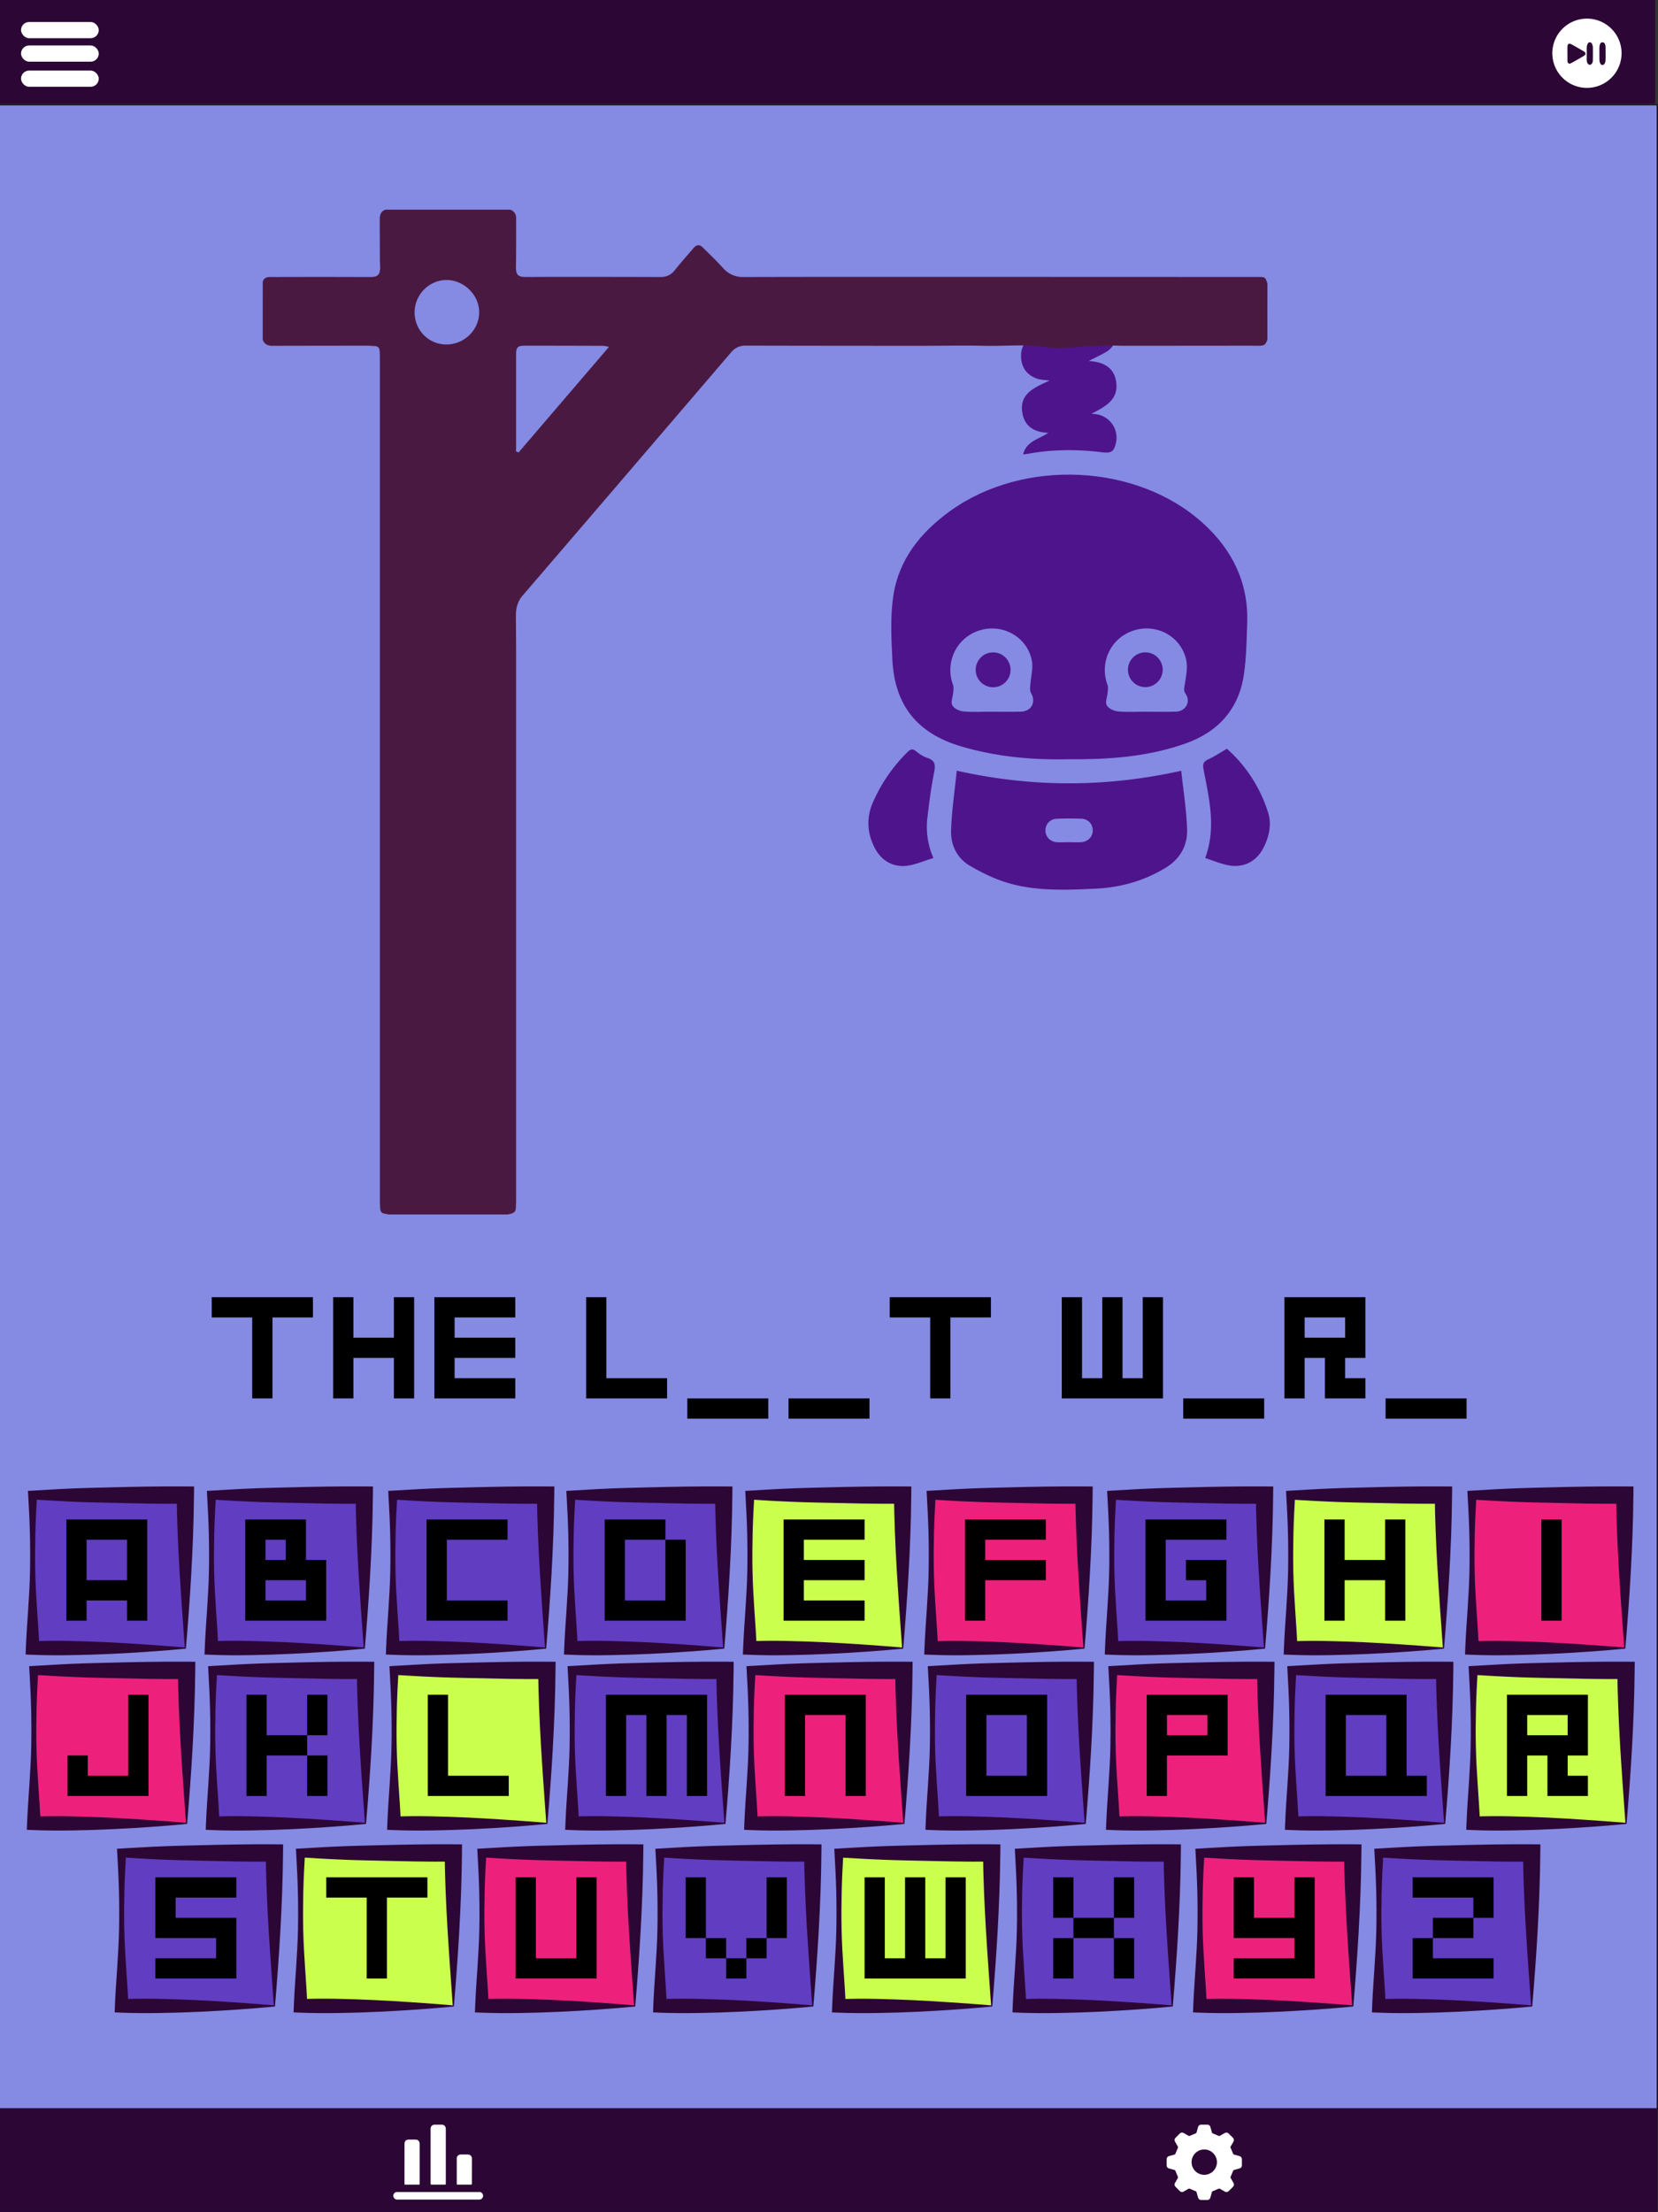 <svg xmlns="http://www.w3.org/2000/svg" xmlns:xlink="http://www.w3.org/1999/xlink" viewBox="0 0 2048 2732"><rect x="0" y="0" width="2048" height="2732" fill="#333333" stroke="none"/><defs><style>.cls-1{fill:none;}.cls-2{fill:#858ae3;stroke:#000;stroke-miterlimit:10;}.cls-3{fill:#4e148c;}.cls-4{fill:#613dc1;}.cls-5{fill:#2c0735;}.cls-6{fill:#ed217c;}.cls-7{fill:#cbff4d;}.cls-8{fill:#4a1942;}.cls-9{fill:#fff;}.cls-10{clip-path:url(#clip-path);}</style><clipPath id="clip-path"><rect class="cls-1" x="485.81" y="2624.17" width="110.92" height="92.49"/></clipPath></defs><g id="background"><rect class="cls-2" x="-5" y="129.5" width="2052" height="2475"/></g><g id="Layer_2" data-name="Layer 2"><path class="cls-3" d="M1358.37,381.16c13.51,5.82,22.28,15.16,21.45,30.72-.57,10.77-6,18.91-15.62,24.06-5.77,3.09-11.67,6-19.47,9.95,18.36,1,31.2,8,33.9,25.3,3.55,22.84-13.74,30.95-30.36,39.92,2,.17,4.11.24,6.14.54a29.25,29.25,0,0,1,24.19,34.61c-2.41,11.59-5.9,13.79-17.52,12.34-30.6-3.83-61.16-3.65-91.59,1.92-1.64.31-3.31.47-5.66.8,3.87-16.47,19.2-18.68,31.22-26.76-17.13-.51-28.93-7.58-32-23.6-4.74-24.44,14.22-32.14,33.45-40.91-6.6-.93-11.14-.88-15.18-2.26-12-4.1-19-12.74-20-25.34-1-12.93,4.75-22.74,16.41-28.65,21.68-11,43.45-21.77,65.19-32.64Z"/><path class="cls-3" d="M1320.51,937.72c-45.22,1.08-89.9-3-133.36-15.88-54.37-16.1-82.13-50.86-84.89-107.23-1.27-26.17-2.64-52.89,1.17-78.6,6.7-45.07,33.8-78.53,70.13-104.78,90.61-65.48,231.32-58.78,312.63,15.17,36.1,32.83,56,73.29,54.37,122.86-.71,21.11-1,42.39-4,63.24-6.11,43.09-31.58,71.38-72.19,85.78-41.75,14.8-85.26,19.11-129.29,19.43C1330.25,937.75,1325.38,937.72,1320.51,937.72Zm95.4-58.68v0c12.3,0,24.61.36,36.89-.1,12-.45,18.39-12.39,11.7-22-2.78-4-1.74-6.7-1.15-10.7,1.49-10.25,4-21.18,1.9-31-6.26-29.3-36.6-45.62-64.9-36.53s-42.73,39.39-32.26,67.56c1,2.68.31,6.06.07,9.08-.43,5.35-3.2,11.78-1.11,15.71s8.76,7.14,13.71,7.61C1392.39,879.78,1404.19,879,1415.91,879Zm-190.83,0c12,0,24,.25,36-.07,13-.36,19-11.9,12.48-22.94-1.39-2.37-1.2-5.94-1-8.91.62-10.64,4-21.78,1.91-31.8-6.12-29.25-36.62-45.64-64.88-36.6s-42.75,39.39-32.31,67.54c1,2.69.35,6.08.11,9.12-.43,5.34-3.23,11.75-1.15,15.67s8.74,7.19,13.68,7.65C1201.56,879.79,1213.36,879,1225.08,879Z"/><path class="cls-3" d="M1459.1,952c2.62,24.94,6.47,48.66,7.2,72.47.62,20.27-8.94,36.8-27,47.64-26.56,16-55.3,24.06-86.25,25.48-37,1.7-74.06,3.41-109.88-7.64-15.66-4.82-30.8-12.29-45-20.58-16-9.32-23.88-25.54-23.36-43.38.72-24.37,4.44-48.66,7-74.1C1274.93,972.67,1365.64,972.67,1459.1,952Zm-138.76,88.22c5.16,0,10.33.3,15.46-.07,8.24-.59,14-6.82,14-14.56a14.19,14.19,0,0,0-14-14.41c-10-.38-20-.35-30.06,0-8.38.27-14.17,6.28-14.38,14.07-.22,8.09,5.73,14.42,14.43,15C1310.59,1040.47,1315.48,1040.22,1320.34,1040.21Z"/><path class="cls-3" d="M1152.94,1059.71c-10.48,3.31-19.52,7-28.92,9-18.27,3.8-34.29-4.14-43.12-20.71-9.87-18.52-11-37.79-2.64-57a198.52,198.52,0,0,1,42.49-61.86c3.51-3.49,6.19-5,10.74-1.28,4.15,3.4,8.93,6.59,14,8.25,10,3.27,10.16,9.05,8.31,18.18-3.67,18.15-6,36.61-8.19,55A95.66,95.66,0,0,0,1152.94,1059.71Z"/><path class="cls-3" d="M1488.67,1059.74c14-37.94,4.69-73.82-2.06-109.62-1.28-6.78,0-9.54,6-12.31,7.72-3.59,14.87-8.38,22.91-13a171.25,171.25,0,0,1,37,46.34,176.16,176.16,0,0,1,14,32.88c4.27,14.21,1.26,28.34-5.11,41.61-8.94,18.64-25.8,27.21-45.93,22.71C1506.64,1066.34,1498.15,1062.83,1488.67,1059.74Z"/><path class="cls-3" d="M1436.16,827a21.44,21.44,0,1,1-21.49-21.25A21.35,21.35,0,0,1,1436.16,827Z"/><path class="cls-3" d="M1227,848.81a21.52,21.52,0,1,1,21.24-21.52A21.41,21.41,0,0,1,1227,848.81Z"/><rect class="cls-4" x="40.29" y="1846.54" width="188.64" height="188.96"/><path class="cls-5" d="M229.64,2036.21c-14.37,1.43-29.46,2.62-44.85,3.72s-31.2,2-47.2,2.76-32.2,1.29-48.47,1.55-32.61.26-48.83-.39l-8.65-.35.31-8c.6-15.75,1.8-31.49,2.82-47.24s2-31.49,2.3-47.24.25-31.49-.14-47.24-1.22-31.49-2.11-47.24l-.29-5.14,5.76-.33,23.58-1.37,11.8-.65,11.79-.53c15.72-.75,31.44-1,47.16-1.43s31.44-.78,47.16-1,31.44-.32,47.16-.21l10.78.08-.1,10.6c-.16,16.38-.54,32.77-1.13,49.06s-1.35,32.48-2.25,48.45-1.92,31.71-3.07,47.09S230.92,2021.65,229.64,2036.21Zm-1.41-1.42c-1.28-16.94-2.43-33.32-3.53-49.41s-2.16-31.85-3.07-47.38-1.68-30.84-2.25-46-1-30.3-1.13-45.42l10.69,10.68c-15.72.12-31.44.08-47.16-.2s-31.44-.66-47.16-1-31.44-.68-47.16-1.42L75.67,1854l-11.8-.64L40.29,1852l5.48-5.48c-.89,15.75-1.75,31.49-2.11,47.24s-.49,31.49-.14,47.24,1.23,31.49,2.3,47.24,2.22,31.49,2.82,47.24l-8.35-8.35c15.23-.65,30.31-.74,45.5-.39s30.4.81,45.85,1.55,31.09,1.67,47.12,2.76S211.16,2033.36,228.23,2034.79Z"/><path d="M156.93,2001.7v-25h-50v25h-25v-125h100v125h-25Zm0-50v-50h-50v50h50Z"/><rect class="cls-6" x="41.79" y="2063.04" width="188.64" height="188.96"/><path class="cls-5" d="M231.14,2252.71c-14.37,1.43-29.46,2.62-44.85,3.72s-31.2,2-47.2,2.76-32.2,1.29-48.47,1.55-32.61.26-48.83-.39l-8.65-.35.31-8c.6-15.75,1.8-31.49,2.82-47.24s2-31.49,2.3-47.24.25-31.49-.14-47.24-1.22-31.49-2.11-47.24L36,2057.9l5.76-.33,23.58-1.37,11.8-.65L89,2055c15.72-.75,31.44-1,47.16-1.43s31.44-.78,47.16-1,31.44-.32,47.16-.21l10.78.08-.1,10.6c-.16,16.38-.54,32.77-1.13,49.06s-1.35,32.48-2.25,48.45-1.92,31.71-3.07,47.09S232.42,2238.15,231.14,2252.71Zm-1.41-1.42c-1.28-16.94-2.43-33.32-3.53-49.41S224,2170,223.13,2154.5s-1.68-30.84-2.25-46-1-30.3-1.13-45.42l10.69,10.68c-15.72.12-31.44.08-47.16-.2s-31.44-.66-47.16-1-31.44-.68-47.16-1.42l-11.79-.54-11.8-.64-23.58-1.37,5.48-5.48c-.89,15.75-1.75,31.49-2.11,47.24s-.49,31.49-.14,47.24,1.23,31.49,2.3,47.24,2.22,31.49,2.82,47.24l-8.35-8.35c15.23-.65,30.31-.74,45.5-.39s30.4.81,45.85,1.55,31.09,1.67,47.12,2.76S212.66,2249.86,229.73,2251.29Z"/><path d="M158.43,2218.2h-75v-50h25v25h50v-100h25v125h-25Z"/><rect class="cls-4" x="150.29" y="2288.54" width="188.64" height="188.96"/><path class="cls-5" d="M339.64,2478.21c-14.37,1.43-29.46,2.62-44.85,3.72s-31.2,2-47.2,2.76-32.2,1.29-48.47,1.55-32.61.26-48.83-.39l-8.65-.35.31-8c.6-15.75,1.8-31.49,2.82-47.24s2-31.49,2.3-47.24.25-31.49-.14-47.24-1.22-31.49-2.11-47.24l-.29-5.14,5.76-.33,23.58-1.37,11.8-.65,11.79-.53c15.72-.75,31.44-1,47.16-1.43s31.44-.78,47.16-1,31.44-.32,47.16-.21l10.78.08-.1,10.6c-.16,16.38-.54,32.77-1.13,49.06s-1.35,32.48-2.25,48.45-1.92,31.71-3.07,47.09S340.92,2463.65,339.64,2478.21Zm-1.41-1.42c-1.28-16.94-2.43-33.32-3.53-49.41s-2.16-31.85-3.07-47.38-1.68-30.84-2.25-46-1-30.3-1.13-45.42l10.69,10.68c-15.72.12-31.44.08-47.16-.2s-31.44-.66-47.16-1-31.44-.68-47.16-1.42l-11.79-.54-11.8-.64L150.29,2294l5.48-5.48c-.89,15.75-1.75,31.49-2.11,47.24s-.49,31.49-.14,47.24,1.23,31.49,2.3,47.24,2.22,31.49,2.82,47.24l-8.35-8.35c15.23-.65,30.31-.74,45.5-.39s30.4.81,45.85,1.55,31.09,1.67,47.12,2.76S321.16,2475.36,338.23,2476.79Z"/><path d="M266.93,2443.7h-75v-25h75v-25h-75v-75h100v25h-75v25h75v75h-25Z"/><rect class="cls-4" x="261.29" y="1846.54" width="188.64" height="188.96"/><path class="cls-5" d="M450.64,2036.21c-14.37,1.43-29.46,2.62-44.85,3.72s-31.2,2-47.2,2.76-32.2,1.29-48.47,1.55-32.61.26-48.83-.39l-8.65-.35.31-8c.6-15.75,1.8-31.49,2.82-47.24s2-31.49,2.3-47.24.25-31.49-.14-47.24-1.22-31.49-2.11-47.24l-.29-5.14,5.76-.33,23.58-1.37,11.8-.65,11.79-.53c15.72-.75,31.44-1,47.16-1.43s31.44-.78,47.16-1,31.44-.32,47.16-.21l10.78.08-.1,10.6c-.16,16.38-.54,32.77-1.13,49.06s-1.35,32.48-2.25,48.45-1.92,31.71-3.07,47.09S451.92,2021.65,450.64,2036.21Zm-1.41-1.42c-1.28-16.94-2.43-33.32-3.53-49.41s-2.16-31.85-3.07-47.38-1.68-30.84-2.25-46-1-30.3-1.13-45.42l10.69,10.68c-15.72.12-31.44.08-47.16-.2s-31.44-.66-47.16-1-31.44-.68-47.16-1.42l-11.79-.54-11.8-.64L261.29,1852l5.48-5.48c-.89,15.75-1.75,31.49-2.11,47.24s-.49,31.49-.14,47.24,1.23,31.49,2.3,47.24,2.22,31.49,2.82,47.24l-8.35-8.35c15.23-.65,30.31-.74,45.5-.39s30.4.81,45.85,1.55,31.09,1.67,47.12,2.76S432.16,2033.36,449.23,2034.79Z"/><path d="M377.93,2001.7h-75v-125h75v50h25v75h-25Zm-25-75v-25h-25v25h25Zm25,50v-25h-50v25h50Z"/><rect class="cls-4" x="262.79" y="2063.04" width="188.64" height="188.96"/><path class="cls-5" d="M452.14,2252.71c-14.37,1.43-29.46,2.62-44.85,3.72s-31.2,2-47.2,2.76-32.2,1.29-48.47,1.55-32.61.26-48.83-.39l-8.65-.35.31-8c.6-15.75,1.8-31.49,2.82-47.24s2-31.49,2.3-47.24.25-31.49-.14-47.24-1.22-31.49-2.11-47.24l-.29-5.14,5.76-.33,23.58-1.37,11.8-.65L310,2055c15.72-.75,31.44-1,47.16-1.43s31.44-.78,47.16-1,31.44-.32,47.16-.21l10.78.08-.1,10.6c-.16,16.38-.54,32.77-1.13,49.06s-1.35,32.48-2.25,48.45-1.92,31.71-3.07,47.09S453.42,2238.15,452.14,2252.71Zm-1.41-1.42c-1.28-16.94-2.43-33.32-3.53-49.41S445,2170,444.13,2154.5s-1.68-30.84-2.25-46-1-30.3-1.13-45.42l10.69,10.68c-15.72.12-31.44.08-47.16-.2s-31.44-.66-47.16-1-31.44-.68-47.16-1.42l-11.79-.54-11.8-.64-23.58-1.37,5.48-5.48c-.89,15.75-1.75,31.49-2.11,47.24s-.49,31.49-.14,47.24,1.23,31.49,2.3,47.24,2.22,31.49,2.82,47.24l-8.35-8.35c15.23-.65,30.31-.74,45.5-.39s30.4.81,45.85,1.55,31.09,1.67,47.12,2.76S433.66,2249.86,450.73,2251.29Z"/><path d="M304.43,2218.2v-125h25v50h50v25h-50v50h-25Zm75-87.5v-37.5h25v50h-25Zm0,87.5v-50h25v50h-25Z"/><rect class="cls-7" x="371.29" y="2288.54" width="188.64" height="188.96"/><path class="cls-5" d="M560.64,2478.21c-14.37,1.43-29.46,2.62-44.85,3.72s-31.2,2-47.2,2.76-32.2,1.29-48.47,1.55-32.61.26-48.83-.39l-8.65-.35.31-8c.6-15.75,1.8-31.49,2.82-47.24s2-31.49,2.3-47.24.25-31.49-.14-47.24-1.22-31.49-2.11-47.24l-.29-5.14,5.76-.33,23.58-1.37,11.8-.65,11.79-.53c15.72-.75,31.44-1,47.16-1.43s31.44-.78,47.16-1,31.44-.32,47.16-.21l10.78.08-.1,10.6c-.16,16.38-.54,32.77-1.13,49.06s-1.35,32.48-2.25,48.45-1.92,31.71-3.07,47.09S561.92,2463.65,560.64,2478.21Zm-1.41-1.42c-1.28-16.94-2.43-33.32-3.53-49.41s-2.16-31.85-3.07-47.38-1.68-30.84-2.25-46-1-30.3-1.13-45.42l10.69,10.68c-15.72.12-31.44.08-47.16-.2s-31.44-.66-47.16-1-31.44-.68-47.16-1.42l-11.79-.54-11.8-.64L371.29,2294l5.48-5.48c-.89,15.75-1.75,31.49-2.11,47.24s-.49,31.49-.14,47.24,1.23,31.49,2.3,47.24,2.22,31.49,2.82,47.24l-8.35-8.35c15.23-.65,30.31-.74,45.5-.39s30.4.81,45.85,1.55,31.09,1.67,47.12,2.76S542.16,2475.36,559.23,2476.79Z"/><path d="M452.93,2443.7v-100h-50v-25h125v25h-50v100h-25Z"/><rect class="cls-4" x="485.29" y="1846.54" width="188.64" height="188.96"/><path class="cls-5" d="M674.64,2036.21c-14.37,1.43-29.46,2.62-44.85,3.72s-31.2,2-47.2,2.76-32.2,1.29-48.47,1.55-32.61.26-48.83-.39l-8.65-.35.31-8c.6-15.75,1.8-31.49,2.82-47.24s2-31.49,2.3-47.24.25-31.49-.14-47.24-1.22-31.49-2.11-47.24l-.29-5.14,5.76-.33,23.58-1.37,11.8-.65,11.79-.53c15.72-.75,31.44-1,47.16-1.43s31.44-.78,47.16-1,31.44-.32,47.16-.21l10.78.08-.1,10.6c-.16,16.38-.54,32.77-1.13,49.06s-1.35,32.48-2.25,48.45-1.92,31.71-3.07,47.09S675.92,2021.65,674.64,2036.21Zm-1.41-1.42c-1.28-16.94-2.43-33.32-3.53-49.41s-2.16-31.85-3.07-47.38-1.68-30.84-2.25-46-1-30.3-1.13-45.42l10.69,10.68c-15.72.12-31.44.08-47.16-.2s-31.44-.66-47.16-1-31.44-.68-47.16-1.42l-11.79-.54-11.8-.64L485.29,1852l5.48-5.48c-.89,15.75-1.75,31.49-2.11,47.24s-.49,31.49-.14,47.24,1.23,31.49,2.3,47.24,2.22,31.49,2.82,47.24l-8.35-8.35c15.23-.65,30.31-.74,45.5-.39s30.4.81,45.85,1.55,31.09,1.67,47.12,2.76S656.16,2033.36,673.23,2034.79Z"/><path d="M601.93,2001.7h-75v-125h100v25h-75v75h75v25h-25Z"/><rect class="cls-7" x="486.79" y="2063.04" width="188.64" height="188.96"/><path class="cls-5" d="M676.14,2252.71c-14.37,1.43-29.46,2.62-44.85,3.72s-31.2,2-47.2,2.76-32.2,1.29-48.47,1.55-32.61.26-48.83-.39l-8.65-.35.31-8c.6-15.75,1.8-31.49,2.82-47.24s2-31.49,2.3-47.24.25-31.49-.14-47.24-1.22-31.49-2.11-47.24l-.29-5.14,5.76-.33,23.58-1.37,11.8-.65L534,2055c15.72-.75,31.44-1,47.16-1.43s31.44-.78,47.16-1,31.44-.32,47.16-.21l10.78.08-.1,10.6c-.16,16.38-.54,32.77-1.13,49.06s-1.35,32.48-2.25,48.45-1.92,31.71-3.07,47.09S677.42,2238.15,676.14,2252.71Zm-1.41-1.42c-1.28-16.94-2.43-33.32-3.53-49.41S669,2170,668.13,2154.5s-1.68-30.84-2.25-46-1-30.3-1.13-45.42l10.69,10.68c-15.72.12-31.44.08-47.16-.2s-31.44-.66-47.16-1-31.44-.68-47.16-1.42l-11.79-.54-11.8-.64-23.58-1.37,5.48-5.48c-.89,15.75-1.75,31.49-2.11,47.24s-.49,31.49-.14,47.24,1.23,31.49,2.3,47.24,2.22,31.49,2.82,47.24l-8.35-8.35c15.23-.65,30.31-.74,45.5-.39s30.4.81,45.85,1.55,31.09,1.67,47.12,2.76S657.66,2249.86,674.73,2251.29Z"/><path d="M603.43,2218.2h-75v-125h25v100h75v25h-25Z"/><rect class="cls-6" x="595.29" y="2288.54" width="188.64" height="188.96"/><path class="cls-5" d="M784.64,2478.21c-14.37,1.43-29.46,2.62-44.85,3.72s-31.2,2-47.2,2.76-32.2,1.29-48.47,1.55-32.61.26-48.83-.39l-8.65-.35.31-8c.6-15.75,1.8-31.49,2.82-47.24s2-31.49,2.3-47.24.25-31.49-.14-47.24-1.22-31.49-2.11-47.24l-.29-5.14,5.76-.33,23.58-1.37,11.8-.65,11.79-.53c15.72-.75,31.44-1,47.16-1.43s31.44-.78,47.16-1,31.44-.32,47.16-.21l10.78.08-.1,10.6c-.16,16.38-.54,32.77-1.13,49.06s-1.35,32.48-2.25,48.45-1.92,31.71-3.07,47.09S785.92,2463.65,784.64,2478.21Zm-1.41-1.42c-1.28-16.94-2.43-33.32-3.53-49.41s-2.16-31.85-3.07-47.38-1.68-30.84-2.25-46-1-30.3-1.13-45.42l10.69,10.68c-15.72.12-31.44.08-47.16-.2s-31.44-.66-47.16-1-31.44-.68-47.16-1.42l-11.79-.54-11.8-.64L595.29,2294l5.48-5.48c-.89,15.75-1.75,31.49-2.11,47.24s-.49,31.49-.14,47.24,1.23,31.49,2.3,47.24,2.22,31.49,2.82,47.24l-8.35-8.35c15.23-.65,30.31-.74,45.5-.39s30.4.81,45.85,1.55,31.09,1.67,47.12,2.76S766.16,2475.36,783.23,2476.79Z"/><path d="M711.93,2443.7h-75v-125h25v100h50v-100h25v125h-25Z"/><rect class="cls-4" x="705.29" y="1846.54" width="188.64" height="188.96"/><path class="cls-5" d="M894.64,2036.21c-14.37,1.43-29.46,2.62-44.85,3.72s-31.2,2-47.2,2.76-32.2,1.29-48.47,1.55-32.61.26-48.83-.39l-8.65-.35.31-8c.6-15.75,1.8-31.49,2.82-47.24s2-31.49,2.3-47.24.25-31.49-.14-47.24-1.22-31.49-2.11-47.24l-.29-5.14,5.76-.33,23.58-1.37,11.8-.65,11.79-.53c15.72-.75,31.44-1,47.16-1.43s31.44-.78,47.16-1,31.44-.32,47.16-.21l10.78.08-.1,10.6c-.16,16.38-.54,32.77-1.13,49.06s-1.35,32.48-2.25,48.45-1.92,31.71-3.07,47.09S895.92,2021.65,894.64,2036.21Zm-1.41-1.42c-1.28-16.94-2.43-33.32-3.53-49.41s-2.16-31.85-3.07-47.38-1.68-30.84-2.25-46-1-30.3-1.13-45.42l10.69,10.68c-15.72.12-31.44.08-47.16-.2s-31.44-.66-47.16-1-31.44-.68-47.16-1.42l-11.79-.54-11.8-.64L705.29,1852l5.48-5.48c-.89,15.75-1.75,31.49-2.11,47.24s-.49,31.49-.14,47.24,1.23,31.49,2.3,47.24,2.22,31.49,2.82,47.24l-8.35-8.35c15.23-.65,30.31-.74,45.5-.39s30.4.81,45.85,1.55,31.09,1.67,47.12,2.76S876.16,2033.36,893.23,2034.79Z"/><path d="M821.93,2001.7h-75v-125h75v25h-50v75h50v-75h25v100h-25Z"/><rect class="cls-4" x="706.79" y="2063.04" width="188.64" height="188.96"/><path class="cls-5" d="M896.14,2252.71c-14.37,1.43-29.46,2.62-44.85,3.72s-31.2,2-47.2,2.76-32.2,1.29-48.47,1.55-32.61.26-48.83-.39l-8.65-.35.31-8c.6-15.75,1.8-31.49,2.82-47.24s2-31.49,2.3-47.24.25-31.49-.14-47.24-1.22-31.49-2.11-47.24l-.29-5.14,5.76-.33,23.58-1.37,11.8-.65L754,2055c15.72-.75,31.44-1,47.16-1.43s31.44-.78,47.16-1,31.44-.32,47.16-.21l10.78.08-.1,10.6c-.16,16.38-.54,32.77-1.13,49.06s-1.35,32.48-2.25,48.45-1.92,31.71-3.07,47.09S897.42,2238.15,896.14,2252.71Zm-1.41-1.42c-1.28-16.94-2.43-33.32-3.53-49.41S889,2170,888.13,2154.5s-1.68-30.84-2.25-46-1-30.3-1.13-45.42l10.69,10.68c-15.72.12-31.44.08-47.16-.2s-31.44-.66-47.16-1-31.44-.68-47.16-1.42l-11.79-.54-11.8-.64-23.58-1.37,5.48-5.48c-.89,15.75-1.75,31.49-2.11,47.24s-.49,31.49-.14,47.24,1.23,31.49,2.3,47.24,2.22,31.49,2.82,47.24l-8.35-8.35c15.23-.65,30.31-.74,45.5-.39s30.4.81,45.85,1.55,31.09,1.67,47.12,2.76S877.66,2249.86,894.73,2251.29Z"/><path d="M848.43,2218.2v-100h-25v100h-25v-100h-25v100h-25v-125h125v125h-25Z"/><rect class="cls-4" x="815.29" y="2288.54" width="188.64" height="188.96"/><path class="cls-5" d="M1004.64,2478.21c-14.37,1.43-29.46,2.62-44.85,3.72s-31.2,2-47.2,2.76-32.2,1.29-48.47,1.55-32.61.26-48.83-.39l-8.65-.35.31-8c.6-15.75,1.8-31.49,2.82-47.24s2-31.49,2.3-47.24.25-31.49-.14-47.24-1.22-31.49-2.11-47.24l-.29-5.14,5.76-.33,23.58-1.37,11.8-.65,11.79-.53c15.72-.75,31.44-1,47.16-1.43s31.44-.78,47.16-1,31.44-.32,47.16-.21l10.78.08-.1,10.6c-.16,16.38-.54,32.77-1.13,49.06s-1.35,32.48-2.25,48.45-1.92,31.71-3.07,47.09S1005.92,2463.65,1004.64,2478.21Zm-1.41-1.42c-1.28-16.94-2.43-33.32-3.53-49.41s-2.16-31.85-3.07-47.38-1.68-30.84-2.25-46-1-30.3-1.13-45.42l10.69,10.68c-15.72.12-31.44.08-47.16-.2s-31.44-.66-47.16-1-31.44-.68-47.16-1.42l-11.79-.54-11.8-.64L815.29,2294l5.48-5.48c-.89,15.75-1.75,31.49-2.11,47.24s-.49,31.49-.14,47.24,1.23,31.49,2.3,47.24,2.22,31.49,2.82,47.24l-8.35-8.35c15.23-.65,30.31-.74,45.5-.39s30.4.81,45.85,1.55,31.09,1.67,47.12,2.76S986.16,2475.36,1003.23,2476.79Z"/><path d="M859.43,2393.7h-12.5v-75h25v75Zm25,25h-12.5v-25h25v25Zm12.5,25v-25h25v25h-25Zm25-37.5v-12.5h25v25h-25Zm25-25v-62.5h25v75h-25Z"/><rect class="cls-7" x="926.29" y="1846.54" width="188.64" height="188.96"/><path class="cls-5" d="M1115.64,2036.21c-14.37,1.43-29.46,2.62-44.85,3.72s-31.2,2-47.2,2.76-32.2,1.29-48.47,1.55-32.61.26-48.83-.39l-8.65-.35.31-8c.6-15.75,1.8-31.49,2.82-47.24s2-31.49,2.3-47.24.25-31.49-.14-47.24-1.22-31.49-2.11-47.24l-.29-5.14,5.76-.33,23.58-1.37,11.8-.65,11.79-.53c15.72-.75,31.44-1,47.16-1.43s31.44-.78,47.16-1,31.44-.32,47.16-.21l10.78.08-.1,10.6c-.16,16.38-.54,32.77-1.13,49.06s-1.35,32.48-2.25,48.45-1.92,31.71-3.07,47.09S1116.92,2021.65,1115.64,2036.21Zm-1.41-1.42c-1.28-16.94-2.43-33.32-3.53-49.41s-2.16-31.85-3.07-47.38-1.68-30.84-2.25-46-1-30.3-1.13-45.42l10.69,10.68c-15.72.12-31.44.08-47.16-.2s-31.44-.66-47.16-1-31.44-.68-47.16-1.42l-11.79-.54-11.8-.64L926.29,1852l5.48-5.48c-.89,15.75-1.75,31.49-2.11,47.24s-.49,31.49-.14,47.24,1.23,31.49,2.3,47.24,2.22,31.49,2.82,47.24l-8.35-8.35c15.23-.65,30.31-.74,45.5-.39s30.4.81,45.85,1.55,31.09,1.67,47.12,2.76S1097.16,2033.36,1114.23,2034.79Z"/><path d="M1042.93,2001.7h-75v-125h100v25h-75v25h75v25h-75v25h75v25h-25Z"/><rect class="cls-6" x="927.79" y="2063.04" width="188.64" height="188.96"/><path class="cls-5" d="M1117.14,2252.71c-14.37,1.43-29.46,2.62-44.85,3.72s-31.2,2-47.2,2.76-32.2,1.29-48.47,1.55-32.61.26-48.83-.39l-8.65-.35.31-8c.6-15.75,1.8-31.49,2.82-47.24s2-31.49,2.3-47.24.25-31.49-.14-47.24-1.22-31.49-2.11-47.24l-.29-5.14,5.76-.33,23.58-1.37,11.8-.65L975,2055c15.72-.75,31.44-1,47.16-1.43s31.44-.78,47.16-1,31.44-.32,47.16-.21l10.78.08-.1,10.6c-.16,16.38-.54,32.77-1.13,49.06s-1.35,32.48-2.25,48.45-1.92,31.71-3.07,47.09S1118.42,2238.15,1117.14,2252.71Zm-1.41-1.42c-1.28-16.94-2.43-33.32-3.53-49.41s-2.16-31.85-3.07-47.38-1.68-30.84-2.25-46-1-30.3-1.13-45.42l10.69,10.68c-15.72.12-31.44.08-47.16-.2s-31.44-.66-47.16-1-31.44-.68-47.16-1.42l-11.79-.54-11.8-.64-23.58-1.37,5.48-5.48c-.89,15.75-1.75,31.49-2.11,47.24s-.49,31.49-.14,47.24,1.23,31.49,2.3,47.24,2.22,31.49,2.82,47.24l-8.35-8.35c15.23-.65,30.31-.74,45.5-.39s30.4.81,45.85,1.55,31.09,1.67,47.12,2.76S1098.66,2249.86,1115.73,2251.29Z"/><path d="M1044.43,2218.2v-100h-50v100h-25v-125h100v125h-25Z"/><rect class="cls-7" x="1036.29" y="2288.54" width="188.64" height="188.96"/><path class="cls-5" d="M1225.64,2478.21c-14.37,1.43-29.46,2.62-44.85,3.72s-31.2,2-47.2,2.76-32.2,1.29-48.47,1.55-32.61.26-48.83-.39l-8.65-.35.31-8c.6-15.75,1.8-31.49,2.82-47.24s2-31.49,2.3-47.24.25-31.49-.14-47.24-1.22-31.49-2.11-47.24l-.29-5.14,5.76-.33,23.58-1.37,11.8-.65,11.79-.53c15.72-.75,31.44-1,47.16-1.43s31.44-.78,47.16-1,31.44-.32,47.16-.21l10.78.08-.1,10.6c-.16,16.38-.54,32.77-1.13,49.06s-1.35,32.48-2.25,48.45-1.92,31.71-3.07,47.09S1226.92,2463.65,1225.64,2478.21Zm-1.41-1.42c-1.28-16.94-2.43-33.32-3.53-49.41s-2.16-31.85-3.07-47.38-1.68-30.84-2.25-46-1-30.3-1.13-45.42l10.69,10.68c-15.72.12-31.44.08-47.16-.2s-31.44-.66-47.16-1-31.44-.68-47.16-1.42l-11.79-.54-11.8-.64-23.58-1.37,5.48-5.48c-.89,15.75-1.75,31.49-2.11,47.24s-.49,31.49-.14,47.24,1.23,31.49,2.3,47.24,2.22,31.49,2.82,47.24l-8.35-8.35c15.23-.65,30.31-.74,45.5-.39s30.4.81,45.85,1.55,31.09,1.67,47.12,2.76S1207.16,2475.36,1224.23,2476.79Z"/><path d="M1167.93,2443.7h-100v-125h25v100h25v-100h25v100h25v-100h25v125h-25Z"/><rect class="cls-6" x="1150.29" y="1846.54" width="188.64" height="188.96"/><path class="cls-5" d="M1339.64,2036.21c-14.37,1.43-29.46,2.62-44.85,3.72s-31.2,2-47.2,2.76-32.2,1.29-48.47,1.55-32.61.26-48.83-.39l-8.65-.35.31-8c.6-15.75,1.8-31.49,2.82-47.24s2-31.49,2.3-47.24.25-31.49-.14-47.24-1.22-31.49-2.11-47.24l-.29-5.14,5.76-.33,23.58-1.37,11.8-.65,11.79-.53c15.72-.75,31.44-1,47.16-1.43s31.44-.78,47.16-1,31.44-.32,47.16-.21l10.78.08-.1,10.6c-.16,16.38-.54,32.77-1.13,49.06s-1.35,32.48-2.25,48.45-1.92,31.71-3.07,47.09S1340.92,2021.65,1339.64,2036.21Zm-1.41-1.42c-1.28-16.94-2.43-33.32-3.53-49.41s-2.16-31.85-3.07-47.38-1.68-30.84-2.25-46-1-30.3-1.13-45.42l10.69,10.68c-15.72.12-31.44.08-47.16-.2s-31.44-.66-47.16-1-31.44-.68-47.16-1.42l-11.79-.54-11.8-.64-23.58-1.37,5.48-5.48c-.89,15.75-1.75,31.49-2.11,47.24s-.49,31.49-.14,47.24,1.23,31.49,2.3,47.24,2.22,31.49,2.82,47.24l-8.35-8.35c15.23-.65,30.31-.74,45.5-.39s30.4.81,45.85,1.55,31.09,1.67,47.12,2.76S1321.16,2033.36,1338.23,2034.79Z"/><path d="M1191.93,2001.7v-125h100v25h-75v25h75v25h-75v50h-25Z"/><rect class="cls-4" x="1151.79" y="2063.04" width="188.64" height="188.96"/><path class="cls-5" d="M1341.14,2252.71c-14.37,1.43-29.46,2.62-44.85,3.72s-31.2,2-47.2,2.76-32.2,1.29-48.47,1.55-32.61.26-48.83-.39l-8.65-.35.31-8c.6-15.75,1.8-31.49,2.82-47.24s2-31.49,2.3-47.24.25-31.49-.14-47.24-1.22-31.49-2.11-47.24l-.29-5.14,5.76-.33,23.58-1.37,11.8-.65L1199,2055c15.72-.75,31.44-1,47.16-1.43s31.44-.78,47.16-1,31.44-.32,47.16-.21l10.78.08-.1,10.6c-.16,16.38-.54,32.77-1.13,49.06s-1.35,32.48-2.25,48.45-1.92,31.71-3.07,47.09S1342.42,2238.15,1341.14,2252.71Zm-1.41-1.42c-1.28-16.94-2.43-33.32-3.53-49.41s-2.16-31.85-3.07-47.38-1.68-30.84-2.25-46-1-30.3-1.13-45.42l10.69,10.68c-15.72.12-31.44.08-47.16-.2s-31.44-.66-47.16-1-31.44-.68-47.16-1.42l-11.79-.54-11.8-.64-23.58-1.37,5.48-5.48c-.89,15.75-1.75,31.49-2.11,47.24s-.49,31.49-.14,47.24,1.23,31.49,2.3,47.24,2.22,31.49,2.82,47.24l-8.35-8.35c15.23-.65,30.31-.74,45.5-.39s30.4.81,45.85,1.55,31.09,1.67,47.12,2.76S1322.66,2249.86,1339.73,2251.29Z"/><path d="M1268.43,2218.2h-75v-125h100v125h-25Zm0-25v-75h-50v75h50Z"/><rect class="cls-4" x="1259.29" y="2288.54" width="188.64" height="188.96"/><path class="cls-5" d="M1448.64,2478.21c-14.37,1.43-29.46,2.62-44.85,3.72s-31.2,2-47.2,2.76-32.2,1.29-48.47,1.55-32.61.26-48.83-.39l-8.65-.35.31-8c.6-15.75,1.8-31.49,2.82-47.24s2-31.49,2.3-47.24.25-31.49-.14-47.24-1.22-31.49-2.11-47.24l-.29-5.14,5.76-.33,23.58-1.37,11.8-.65,11.79-.53c15.72-.75,31.44-1,47.16-1.43s31.44-.78,47.16-1,31.44-.32,47.16-.21l10.78.08-.1,10.6c-.16,16.38-.54,32.77-1.13,49.06s-1.35,32.48-2.25,48.45-1.92,31.71-3.07,47.09S1449.92,2463.65,1448.64,2478.21Zm-1.41-1.42c-1.28-16.94-2.43-33.32-3.53-49.41s-2.16-31.85-3.07-47.38-1.68-30.84-2.25-46-1-30.3-1.13-45.42l10.69,10.68c-15.72.12-31.44.08-47.16-.2s-31.44-.66-47.16-1-31.44-.68-47.16-1.42l-11.79-.54-11.8-.64-23.58-1.37,5.48-5.48c-.89,15.75-1.75,31.49-2.11,47.24s-.49,31.49-.14,47.24,1.23,31.49,2.3,47.24,2.22,31.49,2.82,47.24l-8.35-8.35c15.23-.65,30.31-.74,45.5-.39s30.4.81,45.85,1.55,31.09,1.67,47.12,2.76S1430.16,2475.36,1447.23,2476.79Z"/><path d="M1313.43,2368.7h-12.5v-50h25v50Zm-12.5,75v-50h25v50h-25Zm62.5-50h-37.5v-25h50v25Zm12.5-37.5v-37.5h25v50h-25Zm0,87.5v-50h25v50h-25Z"/><rect class="cls-4" x="1373.29" y="1846.54" width="188.64" height="188.96"/><path class="cls-5" d="M1562.64,2036.21c-14.37,1.43-29.46,2.62-44.85,3.72s-31.2,2-47.2,2.76-32.2,1.29-48.47,1.55-32.61.26-48.83-.39l-8.65-.35.31-8c.6-15.75,1.8-31.49,2.82-47.24s2-31.49,2.3-47.24.25-31.49-.14-47.24-1.22-31.49-2.11-47.24l-.29-5.14,5.76-.33,23.58-1.37,11.8-.65,11.79-.53c15.72-.75,31.44-1,47.16-1.43s31.44-.78,47.16-1,31.44-.32,47.16-.21l10.78.08-.1,10.6c-.16,16.38-.54,32.77-1.13,49.06s-1.35,32.48-2.25,48.45-1.92,31.71-3.07,47.09S1563.92,2021.65,1562.64,2036.21Zm-1.41-1.42c-1.28-16.94-2.43-33.32-3.53-49.41s-2.16-31.85-3.07-47.38-1.68-30.84-2.25-46-1-30.3-1.13-45.42l10.69,10.68c-15.72.12-31.44.08-47.16-.2s-31.44-.66-47.16-1-31.44-.68-47.16-1.42l-11.79-.54-11.8-.64-23.58-1.37,5.48-5.48c-.89,15.75-1.75,31.49-2.11,47.24s-.49,31.49-.14,47.24,1.23,31.49,2.3,47.24,2.22,31.49,2.82,47.24l-8.35-8.35c15.23-.65,30.31-.74,45.5-.39s30.4.81,45.85,1.55,31.09,1.67,47.12,2.76S1544.16,2033.36,1561.23,2034.79Z"/><path d="M1489.93,2001.7h-75v-125h100v25h-75v75h50v-25h-25v-25h50v75h-25Z"/><rect class="cls-6" x="1374.79" y="2063.04" width="188.64" height="188.96"/><path class="cls-5" d="M1564.14,2252.71c-14.37,1.43-29.46,2.62-44.85,3.72s-31.2,2-47.2,2.76-32.2,1.29-48.47,1.55-32.61.26-48.83-.39l-8.65-.35.31-8c.6-15.75,1.8-31.49,2.82-47.24s2-31.49,2.3-47.24.25-31.49-.14-47.24-1.22-31.49-2.11-47.24l-.29-5.14,5.76-.33,23.58-1.37,11.8-.65L1422,2055c15.72-.75,31.44-1,47.16-1.43s31.44-.78,47.16-1,31.44-.32,47.16-.21l10.78.08-.1,10.6c-.16,16.38-.54,32.77-1.13,49.06s-1.35,32.48-2.25,48.45-1.92,31.71-3.07,47.09S1565.42,2238.15,1564.14,2252.71Zm-1.41-1.42c-1.28-16.94-2.43-33.32-3.53-49.41s-2.16-31.85-3.07-47.38-1.68-30.84-2.25-46-1-30.3-1.13-45.42l10.69,10.68c-15.72.12-31.44.08-47.16-.2s-31.44-.66-47.16-1-31.44-.68-47.16-1.42l-11.79-.54-11.8-.64-23.58-1.37,5.48-5.48c-.89,15.75-1.75,31.49-2.11,47.24s-.49,31.49-.14,47.24,1.23,31.49,2.3,47.24,2.22,31.49,2.82,47.24l-8.35-8.35c15.23-.65,30.31-.74,45.5-.39s30.4.81,45.85,1.55,31.09,1.67,47.12,2.76S1545.66,2249.86,1562.73,2251.29Z"/><path d="M1416.43,2218.2v-125h100v75h-75v50h-25Zm75-75v-25h-50v25h50Z"/><rect class="cls-6" x="1482.29" y="2288.54" width="188.64" height="188.96"/><path class="cls-5" d="M1671.64,2478.21c-14.37,1.43-29.46,2.62-44.85,3.72s-31.2,2-47.2,2.76-32.2,1.29-48.47,1.55-32.61.26-48.83-.39l-8.65-.35.31-8c.6-15.75,1.8-31.49,2.82-47.24s2-31.49,2.3-47.24.25-31.49-.14-47.24-1.22-31.49-2.11-47.24l-.29-5.14,5.76-.33,23.58-1.37,11.8-.65,11.79-.53c15.72-.75,31.44-1,47.16-1.43s31.44-.78,47.16-1,31.44-.32,47.16-.21l10.78.08-.1,10.6c-.16,16.38-.54,32.77-1.13,49.06s-1.35,32.48-2.25,48.45-1.92,31.71-3.07,47.09S1672.92,2463.65,1671.64,2478.21Zm-1.41-1.42c-1.28-16.94-2.43-33.32-3.53-49.41s-2.16-31.85-3.07-47.38-1.68-30.84-2.25-46-1-30.3-1.13-45.42l10.69,10.68c-15.72.12-31.44.08-47.16-.2s-31.44-.66-47.16-1-31.44-.68-47.16-1.42l-11.79-.54-11.8-.64-23.58-1.37,5.48-5.48c-.89,15.75-1.75,31.49-2.11,47.24s-.49,31.49-.14,47.24,1.23,31.49,2.3,47.24,2.22,31.49,2.82,47.24l-8.35-8.35c15.23-.65,30.31-.74,45.5-.39s30.4.81,45.85,1.55,31.09,1.67,47.12,2.76S1653.16,2475.36,1670.23,2476.79Z"/><path d="M1598.93,2443.7h-75v-25h75v-25h-75v-75h25v50h50v-50h25v125h-25Z"/><rect class="cls-7" x="1594.29" y="1846.54" width="188.64" height="188.96"/><path class="cls-5" d="M1783.64,2036.21c-14.37,1.43-29.46,2.62-44.85,3.72s-31.2,2-47.2,2.76-32.2,1.29-48.47,1.55-32.61.26-48.83-.39l-8.65-.35.31-8c.6-15.75,1.8-31.49,2.82-47.24s2-31.49,2.3-47.24.25-31.49-.14-47.24-1.22-31.49-2.11-47.24l-.29-5.14,5.76-.33,23.58-1.37,11.8-.65,11.79-.53c15.72-.75,31.44-1,47.16-1.43s31.44-.78,47.16-1,31.44-.32,47.16-.21l10.78.08-.1,10.6c-.16,16.38-.54,32.77-1.13,49.06s-1.35,32.48-2.25,48.45-1.92,31.71-3.07,47.09S1784.92,2021.65,1783.64,2036.21Zm-1.41-1.42c-1.28-16.94-2.43-33.32-3.53-49.41s-2.16-31.85-3.07-47.38-1.68-30.84-2.25-46-1-30.3-1.13-45.42l10.69,10.68c-15.72.12-31.44.08-47.16-.2s-31.44-.66-47.16-1-31.44-.68-47.16-1.42l-11.79-.54-11.8-.64-23.58-1.37,5.48-5.48c-.89,15.75-1.75,31.49-2.11,47.24s-.49,31.49-.14,47.24,1.23,31.49,2.3,47.24,2.22,31.49,2.82,47.24l-8.35-8.35c15.23-.65,30.31-.74,45.5-.39s30.4.81,45.85,1.55,31.09,1.67,47.12,2.76S1765.16,2033.36,1782.23,2034.79Z"/><path d="M1710.93,2001.7v-50h-50v50h-25v-125h25v50h50v-50h25v125h-25Z"/><rect class="cls-4" x="1595.79" y="2063.04" width="188.64" height="188.96"/><path class="cls-5" d="M1785.14,2252.71c-14.37,1.43-29.46,2.62-44.85,3.72s-31.2,2-47.2,2.76-32.2,1.29-48.47,1.55-32.61.26-48.83-.39l-8.65-.35.31-8c.6-15.75,1.8-31.49,2.82-47.24s2-31.49,2.3-47.24.25-31.49-.14-47.24-1.22-31.49-2.11-47.24l-.29-5.14,5.76-.33,23.58-1.37,11.8-.65L1643,2055c15.72-.75,31.44-1,47.16-1.43s31.44-.78,47.16-1,31.44-.32,47.16-.21l10.78.08-.1,10.6c-.16,16.38-.54,32.77-1.13,49.06s-1.35,32.48-2.25,48.45-1.92,31.71-3.07,47.09S1786.42,2238.15,1785.14,2252.71Zm-1.41-1.42c-1.28-16.94-2.43-33.32-3.53-49.41s-2.16-31.85-3.07-47.38-1.68-30.84-2.25-46-1-30.3-1.13-45.42l10.69,10.68c-15.72.12-31.44.08-47.16-.2s-31.44-.66-47.16-1-31.44-.68-47.16-1.42l-11.79-.54-11.8-.64-23.58-1.37,5.48-5.48c-.89,15.75-1.75,31.49-2.11,47.24s-.49,31.49-.14,47.24,1.23,31.49,2.3,47.24,2.22,31.49,2.82,47.24l-8.35-8.35c15.23-.65,30.31-.74,45.5-.39s30.4.81,45.85,1.55,31.09,1.67,47.12,2.76S1766.66,2249.86,1783.73,2251.29Z"/><path d="M1737.43,2218.2h-100v-125h100v100h25v25h-25Zm-25-25v-75h-50v75h50Z"/><rect class="cls-4" x="1703.29" y="2288.54" width="188.64" height="188.96"/><path class="cls-5" d="M1892.64,2478.21c-14.37,1.43-29.46,2.62-44.85,3.72s-31.2,2-47.2,2.76-32.2,1.29-48.47,1.55-32.61.26-48.83-.39l-8.65-.35.31-8c.6-15.75,1.8-31.49,2.82-47.24s2-31.49,2.3-47.24.25-31.49-.14-47.24-1.22-31.49-2.11-47.24l-.29-5.14,5.76-.33,23.58-1.37,11.8-.65,11.79-.53c15.72-.75,31.44-1,47.16-1.43s31.44-.78,47.16-1,31.44-.32,47.16-.21l10.78.08-.1,10.6c-.16,16.38-.54,32.77-1.13,49.06s-1.35,32.48-2.25,48.45-1.92,31.71-3.07,47.09S1893.92,2463.65,1892.64,2478.21Zm-1.41-1.42c-1.28-16.94-2.43-33.32-3.53-49.41s-2.16-31.85-3.07-47.38-1.68-30.84-2.25-46-1-30.3-1.13-45.42l10.69,10.68c-15.72.12-31.44.08-47.16-.2s-31.44-.66-47.16-1-31.44-.68-47.16-1.42l-11.79-.54-11.8-.64-23.58-1.37,5.48-5.48c-.89,15.75-1.75,31.49-2.11,47.24s-.49,31.49-.14,47.24,1.23,31.49,2.3,47.24,2.22,31.49,2.82,47.24l-8.35-8.35c15.23-.65,30.31-.74,45.5-.39s30.4.81,45.85,1.55,31.09,1.67,47.12,2.76S1874.16,2475.36,1891.23,2476.79Z"/><path d="M1819.93,2356.2v-12.5h-75v-25h100v50h-25Zm0,87.5h-75v-50h25v25h75v25h-25Zm-25-50h-25v-25h50v25h-25Z"/><rect class="cls-6" x="1818.29" y="1846.54" width="188.64" height="188.96"/><path class="cls-5" d="M2007.64,2036.21c-14.37,1.43-29.46,2.62-44.85,3.72s-31.2,2-47.2,2.76-32.2,1.29-48.47,1.55-32.61.26-48.83-.39l-8.65-.35.31-8c.6-15.75,1.8-31.49,2.82-47.24s2-31.49,2.3-47.24.25-31.49-.14-47.24-1.22-31.49-2.11-47.24l-.29-5.14,5.76-.33,23.58-1.37,11.8-.65,11.79-.53c15.72-.75,31.44-1,47.16-1.43s31.44-.78,47.16-1,31.44-.32,47.16-.21l10.78.08-.1,10.6c-.16,16.38-.54,32.77-1.13,49.06s-1.35,32.48-2.25,48.45-1.92,31.71-3.07,47.09S2008.92,2021.65,2007.64,2036.21Zm-1.41-1.42c-1.28-16.94-2.43-33.32-3.53-49.41s-2.16-31.85-3.07-47.38-1.68-30.84-2.25-46-1-30.3-1.13-45.42l10.69,10.68c-15.72.12-31.44.08-47.16-.2s-31.44-.66-47.16-1-31.44-.68-47.16-1.42l-11.79-.54-11.8-.64-23.58-1.37,5.48-5.48c-.89,15.75-1.75,31.49-2.11,47.24s-.49,31.49-.14,47.24,1.23,31.49,2.3,47.24,2.22,31.49,2.82,47.24l-8.35-8.35c15.23-.65,30.31-.74,45.5-.39s30.4.81,45.85,1.55,31.09,1.67,47.12,2.76S1989.16,2033.36,2006.23,2034.79Z"/><path d="M1903.93,2001.7v-125h25v125h-25Z"/><rect class="cls-7" x="1819.79" y="2063.04" width="188.64" height="188.96"/><path class="cls-5" d="M2009.14,2252.71c-14.37,1.43-29.46,2.62-44.85,3.72s-31.2,2-47.2,2.76-32.2,1.29-48.47,1.55-32.61.26-48.83-.39l-8.65-.35.31-8c.6-15.75,1.8-31.49,2.82-47.24s2-31.49,2.3-47.24.25-31.49-.14-47.24-1.22-31.49-2.11-47.24l-.29-5.14,5.76-.33,23.58-1.37,11.8-.65L1867,2055c15.72-.75,31.44-1,47.16-1.43s31.44-.78,47.16-1,31.44-.32,47.16-.21l10.78.08-.1,10.6c-.16,16.38-.54,32.77-1.13,49.06s-1.35,32.48-2.25,48.45-1.92,31.71-3.07,47.09S2010.42,2238.15,2009.14,2252.71Zm-1.41-1.42c-1.28-16.94-2.43-33.32-3.53-49.41s-2.16-31.85-3.07-47.38-1.68-30.84-2.25-46-1-30.3-1.13-45.42l10.69,10.68c-15.72.12-31.44.08-47.16-.2s-31.44-.66-47.16-1-31.44-.68-47.16-1.42l-11.79-.54-11.8-.64-23.58-1.37,5.48-5.48c-.89,15.75-1.75,31.49-2.11,47.24s-.49,31.49-.14,47.24,1.23,31.49,2.3,47.24,2.22,31.49,2.82,47.24l-8.35-8.35c15.23-.65,30.31-.74,45.5-.39s30.4.81,45.85,1.55,31.09,1.67,47.12,2.76S1990.66,2249.86,2007.73,2251.29Z"/><path d="M1936.43,2218.2h-25v-50h-25v50h-25v-125h100v75h-25v25h25v25h-25Zm0-75v-25h-50v25h50Z"/><rect class="cls-5" x="-0.5" y="2604" width="2048" height="128"/><rect class="cls-5" x="-3.5" width="2048" height="128"/><path class="cls-8" d="M1565.5,419.63c-2.54,6.48-3.77,7.34-11.18,7.45-3.26.05-6.52-.11-9.78-.11l-150.4.13c-4.35,0-8.7,0-13-.15-20-.79-39.84,1.19-59.74,2.29-9.07.5-18.41,1.31-27.26-.2-25.92-4.43-51.92-1.28-77.86-1.92s-51.89,0-77.84,0q-108.63,0-217.25-.22a22.09,22.09,0,0,0-18.09,8.26Q821.91,530,740.62,624.84q-47.46,55.36-95,110.64c-6.24,7.24-8.42,15.62-8.37,24.85.07,15.62.25,31.24.25,46.85q0,338.52,0,677c0,.27,0,.54,0,.81-.78,10.25,1.38,12.8-10.47,15H479.42a13.22,13.22,0,0,0-2.26-.66c-5.83-.7-7.25-2.11-7.64-7.93-.18-2.7-.28-5.42-.28-8.13q0-521.15,0-1042.29c0-2.57-.18-5.15-.33-7.72-.2-3.51-2-5.55-5.58-5.8s-7-.48-10.56-.48q-57.89,0-115.76.16c-5.86,0-10.38-1.6-12.48-7.52V347.88c1.39-4.43,4.61-5.77,9-5.76,18.07.05,36.13-.08,54.2-.08,23.37,0,46.73.1,70.1.12,8.77,0,11.69-3,11.7-11.81,0-3-.24-6-.26-9q-.14-25.26-.21-50.53c0-5.38,1.41-9.92,7.14-11.87H630.27c4.82,1.88,7.27,5.38,7.26,10.58,0,20.1.05,40.21-.21,60.31-.12,9.13,2.4,12.26,11.42,12.26,13.18,0,26.35-.12,39.53-.11,42.38,0,84.76,0,127.15.19,7.49,0,13.24-2.35,18-8.33,7.26-9.14,15-17.87,22.64-26.73,4.41-5.15,7.77-5.63,12-1.48,8.41,8.3,17,16.46,24.89,25.23a32.14,32.14,0,0,0,25.45,11.29q81.72-.21,163.42-.17,236,0,471.94.13c9.12,0,9.17,0,11.77,8.15Zm-813.23,8.73c-3-.5-5.37-1.2-7.7-1.21q-48.09-.18-96.18-.18c-9,0-10.92,1.89-10.92,11V554.56c0,1-.37,2.26.11,2.77a4.33,4.33,0,0,0,3,1.26c.66,0,1.26-1.31,1.88-2l80.3-93.76Zm-201-2.89c22.23.06,40.57-17.91,40.63-39.78.06-21.26-18.87-39.94-40.36-39.84-21.68.09-39.43,18.14-39.4,40.06S529.45,425.41,551.31,425.47Z"/><path d="M311.54,1727.17v-100h-50v-25h125v25h-50v100h-25Z"/><path d="M486.54,1727.17v-50h-50v50h-25v-125h25v50h50v-50h25v125h-25Z"/><path d="M611.54,1727.17h-75v-125h100v25h-75v25h75v25h-75v25h75v25h-25Z"/><path d="M799,1727.17H724v-125h25v100h75v25H799Z"/><path d="M924,1752.17H849v-25H949v25H924Z"/><path d="M1049,1752.17H974v-25h100v25h-25Z"/><path d="M1149,1727.17v-100h-50v-25h125v25h-50v100h-25Z"/><path d="M1411.54,1727.17h-100v-125h25v100h25v-100h25v100h25v-100h25v125h-25Z"/><path d="M1536.54,1752.17h-75v-25h100v25h-25Z"/><path d="M1661.54,1727.17h-25v-50h-25v50h-25v-125h100v75h-25v25h25v25h-25Zm0-75v-25h-50v25h50Z"/><path d="M1786.54,1752.17h-75v-25h100v25h-25Z"/><rect class="cls-9" x="25.98" y="27.17" width="96" height="20" rx="10"/><rect class="cls-9" x="25.98" y="56.17" width="96" height="20" rx="10"/><rect class="cls-9" x="25.98" y="87.17" width="96" height="20" rx="10"/><g class="cls-10"><path class="cls-9" d="M531.89,2663.23q0-16.53,0-33.07a10.28,10.28,0,0,1,.23-2.48,4.63,4.63,0,0,1,4.46-3.49q4.7,0,9.4,0a4.61,4.61,0,0,1,4.57,4.17,17.13,17.13,0,0,1,.12,1.89v66.14c0,.23,0,.47,0,.7.07.88-.35,1.15-1.19,1.14-5.46,0-10.92,0-16.38,0-1.14,0-1.21-.58-1.21-1.44q0-16.78,0-33.57"/><path class="cls-9" d="M499.65,2672.22q0-12.13,0-24.27c0-3.45,1.91-5.35,5.39-5.36h8.09c3.21,0,5.2,2,5.21,5.15v49.14c0,1.3,0,1.34-1.36,1.34q-8,0-16,0c-1.32,0-1.35,0-1.35-1.33v-24.67"/><path class="cls-9" d="M541.33,2707.32h50.36a4.62,4.62,0,0,1,4.85,3.36,4.68,4.68,0,0,1-4.32,6h-.7q-50.25,0-100.51,0a4.74,4.74,0,0,1-4.77-2.79,4.6,4.6,0,0,1,4.14-6.54c6.16-.05,12.32,0,18.48,0h32.47"/><path class="cls-9" d="M582.9,2681.45c0,5.16,0,10.33,0,15.49,0,1-.34,1.31-1.33,1.3-5.36,0-10.72,0-16.08,0-1.24,0-1.3-.06-1.3-1.3v-30.77a4.8,4.8,0,0,1,5-5.12c3-.07,5.93-.07,8.9,0a4.79,4.79,0,0,1,4.83,5c0,5.13,0,10.26,0,15.39"/></g><path class="cls-9" d="M1491.74,2717.17h-8.64s0-.07-.08-.08a4,4,0,0,1-3.23-3.16c-.59-2.12-1.21-4.24-1.79-6.37a1.73,1.73,0,0,0-1.07-1.22q-3.67-1.5-7.34-3.07a1.54,1.54,0,0,0-1.54.09c-1.93,1.12-3.86,2.22-5.8,3.32a3.86,3.86,0,0,1-5-.62c-1.68-1.64-3.35-3.31-5-5a3.85,3.85,0,0,1-.69-5.14c1-1.89,2.11-3.79,3.2-5.66a2,2,0,0,0,.11-2q-1.49-3.39-2.86-6.83a2.16,2.16,0,0,0-1.59-1.42q-3.2-.84-6.37-1.79a3.62,3.62,0,0,1-2.9-3.72c-.06-2.55-.07-5.11,0-7.66a3.71,3.71,0,0,1,3.06-3.85c2.12-.61,4.24-1.22,6.37-1.79a1.85,1.85,0,0,0,1.35-1.18c1-2.4,2-4.79,3-7.17a1.82,1.82,0,0,0-.12-1.78c-1.08-1.86-2.12-3.73-3.17-5.6-1.19-2.13-1-3.71.75-5.44l4.56-4.56c1.8-1.79,3.39-2,5.59-.76,1.86,1.07,3.73,2.13,5.58,3.21a1.52,1.52,0,0,0,1.5.09q3.66-1.56,7.33-3.08a1.73,1.73,0,0,0,1.1-1.26c.56-2.09,1.15-4.18,1.73-6.26a4.09,4.09,0,0,1,4.27-3.24h6.82a3.93,3.93,0,0,1,4.33,3.27c.58,2.05,1.17,4.09,1.72,6.14a1.94,1.94,0,0,0,1.22,1.4c2.38,1,4.75,2,7.11,3a1.78,1.78,0,0,0,1.77-.12c1.82-1.07,3.65-2.13,5.49-3.15,2.23-1.23,3.73-1,5.53.77q2.29,2.28,4.56,4.56a4,4,0,0,1,.73,5.5c-1,1.83-2.07,3.67-3.15,5.48a1.8,1.8,0,0,0-.1,1.78c1,2.29,2,4.58,2.88,6.89a2.31,2.31,0,0,0,1.72,1.51q3.24.84,6.43,1.83a3.85,3.85,0,0,1,2.8,3.13,1,1,0,0,0,.12.26v8.53c-.45,2.11-1.9,3.09-3.88,3.57s-3.78,1.07-5.68,1.57a1.78,1.78,0,0,0-1.29,1.15c-1,2.36-2,4.71-3,7.05a2,2,0,0,0,.13,2c1.08,1.85,2.13,3.72,3.17,5.6a3.9,3.9,0,0,1-.58,5.12q-2.52,2.64-5.17,5.15a3.84,3.84,0,0,1-4.91.56c-1.91-1.07-3.82-2.13-5.71-3.24a2,2,0,0,0-2-.11q-3.45,1.5-6.94,2.9a2,2,0,0,0-1.29,1.47q-.87,3.26-1.83,6.49a3.82,3.82,0,0,1-3.08,2.85A1,1,0,0,0,1491.74,2717.17Zm-4.18-62.38a15.66,15.66,0,1,0,15.64,15.64A15.78,15.78,0,0,0,1487.56,2654.79Z"/><path class="cls-9" d="M1960.16,108.54A42.77,42.77,0,1,1,2003,65.8,42.79,42.79,0,0,1,1960.16,108.54Zm-24-42.27c0,2.9,0,5.79,0,8.69,0,3.29,2,4.49,4.83,2.9q7.72-4.29,15.35-8.78c2.84-1.67,2.83-4,0-5.63q-7.54-4.44-15.19-8.71c-3-1.66-4.92-.51-5,2.85C1936.1,60.48,1936.13,63.38,1936.13,66.27Zm39.49-.16c0,2.78-.11,5.57.05,8.34a10,10,0,0,0,1.11,4.11,2.85,2.85,0,0,0,5.22,0,9.42,9.42,0,0,0,1.16-4.25c.13-5.4.08-10.8,0-16.2a10.06,10.06,0,0,0-.61-3.25,3.34,3.34,0,0,0-3.12-2.6,3.26,3.26,0,0,0-3.16,2.54,11.63,11.63,0,0,0-.64,3.41C1975.56,60.87,1975.62,63.49,1975.62,66.11Zm-15.67.14c0,2.68-.1,5.35,0,8a8.89,8.89,0,0,0,1,4,4,4,0,0,0,2.8,1.85,4.15,4.15,0,0,0,2.79-1.91,7.16,7.16,0,0,0,.94-3.64c.09-5.51.13-11,0-16.53a9.31,9.31,0,0,0-1.34-4.36,2.73,2.73,0,0,0-4.82.05,10.29,10.29,0,0,0-1.31,4.37C1959.81,60.79,1960,63.53,1960,66.25Z"/></g></svg>